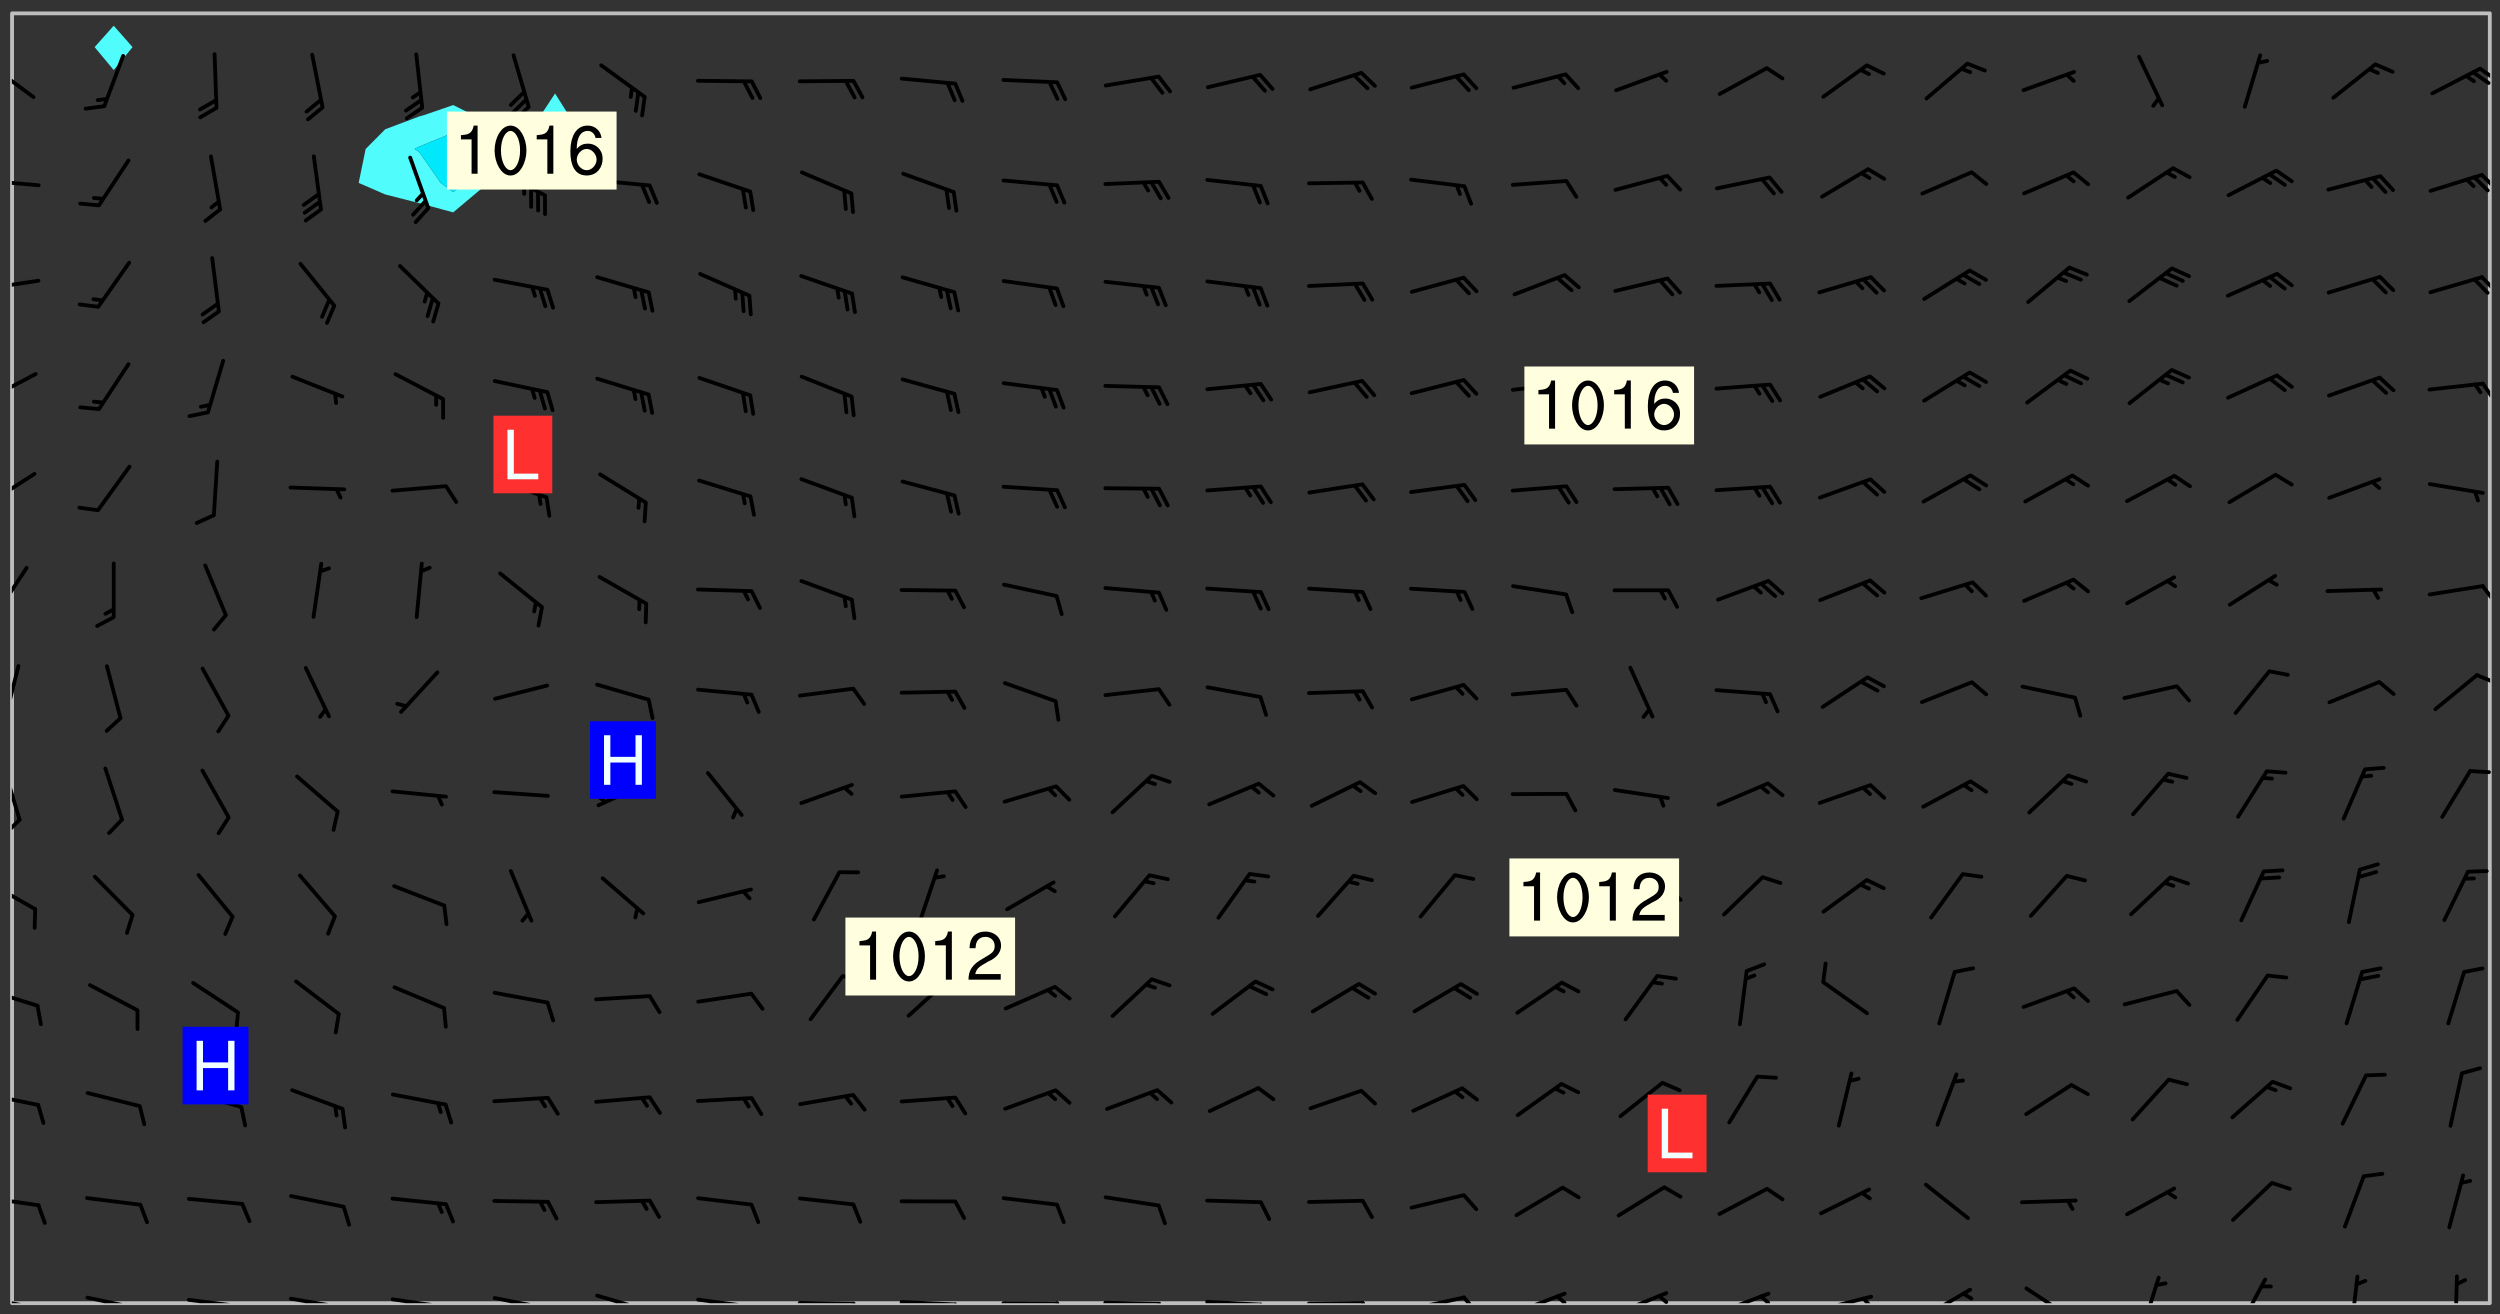 <svg xmlns="http://www.w3.org/2000/svg" role="img" xmlns:xlink="http://www.w3.org/1999/xlink" viewBox="142.45 309.95 326.84 171.84"><rect x="142.45" y="309.95" width="326.84" height="171.84" fill="#333333" stroke="none"/><defs><clipPath id="a"><path d="M144 311.672h1v168.656h-1zm0 0"/></clipPath><clipPath id="b"><path d="M144 311.672h324v168.656H144zm0 0"/></clipPath><clipPath id="c"><path d="M467 311.672h1v168.656h-1zm0 0"/></clipPath><clipPath id="d"><path d="M144 479h4v1.328h-4zm0 0"/></clipPath><clipPath id="e"><path d="M147 480h2v.328h-2zm0 0"/></clipPath><clipPath id="f"><path d="M146 480h2v.328h-2zm0 0"/></clipPath><clipPath id="g"><path d="M153 479h8v1.328h-8zm0 0"/></clipPath><clipPath id="h"><path d="M160 480h2v.328h-2zm0 0"/></clipPath><clipPath id="i"><path d="M166 479h9v1.328h-9zm0 0"/></clipPath><clipPath id="j"><path d="M173 480h3v.328h-3zm0 0"/></clipPath><clipPath id="k"><path d="M180 479h8v1.328h-8zm0 0"/></clipPath><clipPath id="l"><path d="M187 480h2v.328h-2zm0 0"/></clipPath><clipPath id="m"><path d="M193 479h8v1.328h-8zm0 0"/></clipPath><clipPath id="n"><path d="M200 480h2v.328h-2zm0 0"/></clipPath><clipPath id="o"><path d="M206 479h9v1.328h-9zm0 0"/></clipPath><clipPath id="p"><path d="M213 480h2v.328h-2zm0 0"/></clipPath><clipPath id="q"><path d="M220 479h8v1.328h-8zm0 0"/></clipPath><clipPath id="r"><path d="M233 479h8v1.328h-8zm0 0"/></clipPath><clipPath id="s"><path d="M240 480h2v.328h-2zm0 0"/></clipPath><clipPath id="t"><path d="M246 480h9v.328h-9zm0 0"/></clipPath><clipPath id="u"><path d="M253 480h3v.328h-3zm0 0"/></clipPath><clipPath id="v"><path d="M260 479h8v1.328h-8zm0 0"/></clipPath><clipPath id="w"><path d="M267 480h2v.328h-2zm0 0"/></clipPath><clipPath id="x"><path d="M273 480h8v.328h-8zm0 0"/></clipPath><clipPath id="y"><path d="M280 480h3v.328h-3zm0 0"/></clipPath><clipPath id="z"><path d="M286 480h9v.328h-9zm0 0"/></clipPath><clipPath id="A"><path d="M293 480h3v.328h-3zm0 0"/></clipPath><clipPath id="B"><path d="M300 479h8v1.328h-8zm0 0"/></clipPath><clipPath id="C"><path d="M307 480h2v.328h-2zm0 0"/></clipPath><clipPath id="D"><path d="M313 480h8v.328h-8zm0 0"/></clipPath><clipPath id="E"><path d="M320 480h3v.328h-3zm0 0"/></clipPath><clipPath id="F"><path d="M326 479h9v1.328h-9zm0 0"/></clipPath><clipPath id="G"><path d="M333 479h3v1.328h-3zm0 0"/></clipPath><clipPath id="H"><path d="M340 478h8v2.328h-8zm0 0"/></clipPath><clipPath id="I"><path d="M345 479h3v1.328h-3zm0 0"/></clipPath><clipPath id="J"><path d="M353 478h8v2.328h-8zm0 0"/></clipPath><clipPath id="K"><path d="M359 479h2v1.328h-2zm0 0"/></clipPath><clipPath id="L"><path d="M366 478h8v2.328h-8zm0 0"/></clipPath><clipPath id="M"><path d="M372 479h2v1.328h-2zm0 0"/></clipPath><clipPath id="N"><path d="M380 479h8v1.328h-8zm0 0"/></clipPath><clipPath id="O"><path d="M385 479h3v1.328h-3zm0 0"/></clipPath><clipPath id="P"><path d="M393 478h8v2.328h-8zm0 0"/></clipPath><clipPath id="Q"><path d="M407 478h7v2.328h-7zm0 0"/></clipPath><clipPath id="R"><path d="M422 476h3v4.328h-3zm0 0"/></clipPath><clipPath id="S"><path d="M435 476h4v4.328h-4zm0 0"/></clipPath><clipPath id="T"><path d="M449 476h2v4.328h-2zm0 0"/></clipPath><clipPath id="U"><path d="M463 476h1v4.328h-1zm0 0"/></clipPath><clipPath id="V"><path d="M144 466h4v2h-4zm0 0"/></clipPath><clipPath id="W"><path d="M144 452h4v3h-4zm0 0"/></clipPath><clipPath id="X"><path d="M144 439h4v3h-4zm0 0"/></clipPath><clipPath id="Y"><path d="M144 425h4v5h-4zm0 0"/></clipPath><clipPath id="Z"><path d="M144 410h2v8h-2zm0 0"/></clipPath><clipPath id="aa"><path d="M144 416h2v4h-2zm0 0"/></clipPath><clipPath id="ab"><path d="M465 410h3v2h-3zm0 0"/></clipPath><clipPath id="ac"><path d="M144 396h2v9h-2zm0 0"/></clipPath><clipPath id="ad"><path d="M466 397h2v3h-2zm0 0"/></clipPath><clipPath id="ae"><path d="M144 383h3v8h-3zm0 0"/></clipPath><clipPath id="af"><path d="M466 386h2v3h-2zm0 0"/></clipPath><clipPath id="ag"><path d="M144 371h4v5h-4zm0 0"/></clipPath><clipPath id="ah"><path d="M144 358h4v5h-4zm0 0"/></clipPath><clipPath id="ai"><path d="M466 359h2v4h-2zm0 0"/></clipPath><clipPath id="aj"><path d="M144 346h4v2h-4zm0 0"/></clipPath><clipPath id="ak"><path d="M466 345h2v4h-2zm0 0"/></clipPath><clipPath id="al"><path d="M144 333h4v2h-4zm0 0"/></clipPath><clipPath id="am"><path d="M466 332h2v3h-2zm0 0"/></clipPath><clipPath id="an"><path d="M144 318h4v5h-4zm0 0"/></clipPath><clipPath id="ao"><path d="M466 318h2v3h-2zm0 0"/></clipPath><clipPath id="ap"><path d="M465 319h3v3h-3zm0 0"/></clipPath><g id="aq" clip-path="url(#clip1)"><path fill="#fff" fill-opacity="0" fill-rule="evenodd" d="M0 0h1000v1000H0zm0 0"/><path fill="#d3d3d3" fill-opacity="0" fill-rule="evenodd" d="M162.152 355.867l-.234.293.059.234.117.172.176.234.293.348.113.059.117-.172.059-.234.176-.176.465-.176h.699l.234.293.289.816.059.176.176.23.352.234.699.699.172.176.234.348.234.41.289.582.41.465.23.234.234.176.117.23.176.293.172 1.164v.234l.059.289.059.117.117.117.348.41.117.172.176.176.176.234.117.172.172.352.059.234.234.406.234-.059-.176.176-.059.93h-.582l-.234-.113-.348.113-.117.117-.059.293-.059.176-.117.172-.465.293-.059.234-.059.113v.645l.059.172v.41l.059.059v.406l.059.406.117.176.059.059.23.641-.059.293v.699l-.059.582v.234l-.059.23-.055.352v1.922l.055.117h.426l-.367.117-.023.352.891 1.168 1.742.539 1.34.359v.539l.09.809.535.715 1.52.27.891-.086.09 1.164.535.18 1.16-.18 2.055-.984 1.16-.363 1.879-.176 1.695-.18-.18.719-1.516.086-1.25.09-.805.27-1.074.809.27.719.535.898-.18.625-.266.809.266 1.078.625.898.805.18 1.25-.18-.266.723.098.504.055.293v.172l.059.293v.406l.176.117.352.117h.406l.293-.176.113-.117.059-.117.117-.23.059-.176.352-.465.23-.176.176-.059.176.059.059.176.117.988.055.469.059.172.117.234.176.059.816.059h.289l.117.234.059.406.059.352v1.105l.117.293.117.348.289.699.176.352.582.754.352.176.172.059.469.234.641.465.348.234.293.176.293.055.23.062.816.348.293.176.113.172.352.352.117.176.523.641v.289l.059.352v.348l.059.352.059.289.117.059.172.059h.176l.582.234.176.117.176.289.176.234.113.234.293.23.117.117v.41l.059.055.289.234.234.117.059.117.117.172.059.117.23.234.059.176.234.059.117.059-.117.113-.059.117v.117l-.117.293-.117.289v.582l.176.117.117.059.059.117.117.117.113.059.176.348.059.352.059.406v.176l-.059.176-.117.699v.172l.117.176.293.293h.406l.176.117.117.172.117.293v.234h-.527l-.23-.234h-.234l-.176.059-.059.699.059.348.117.176.176.41.117.23.289.469.176.055h.523l.234.059.758.641.059.293v.234l.059.059.23.348v.352l-.117.172v.293l.293.289.293.176.172.059.293.176.293.117.582.406.289.234.293.176.219.16.016.012.23.176.641.523.176.234.117.176.176.176.113.172v.641l.117.176.469.117.582.117.234.059.23.113.293.117.113.059.586.352.289.172.176.062.176.055.176.059.699.352.289.176.234.055.289.176.234.117.641.406.293.117.172.059.234.059.41.059.23.059.234.117.059.172-.41.176.469.059.059.293.113.234.176.055.234.059.176.059.406.117.641.234.117.172.059.234v.176l-.059.117-.059.406.234.234.117.059.348.117.641.23.176.117.289.117.176.176.234.465.582 1.105.176.176.348.176.176.117.352.117 1.047.523.234.059.465.113.293.059.465.176.758.582.234.234.348.465.176.176.289.234.816.699.293.176.289.289.293.176.293.289.695.641.176.176.293.234.289.234.469.289.641.582.348.234.234.293.348.348.352.465.934.992.348.406.117.176.234.059.113.117.645.176.23.113.234.059.293.176.23.117.934.699.406.406.234.176.406.176.234.117.816.348.348.234.234.117.293.289.23.117.758.352.352.172.23.059.293.117.234.059.871.176h.816l.469.23.172.059.875.699.465.117.293.059.176.059.23.059.469.059.348.059.352.059.406.059h.293l.172.059v.23l.176.176h.293l.348.059.352.059.699.117h.641l.465-.234.293-.176.172-.117.41-.172.289-.176.934-.465.469-.293.523-.293.465-.172.465-.176 1.051-.465.289-.117.41-.117.289-.117.527-.176 1.516-.699.582-.348.289-.059.293-.059.348-.117.875-.23.352-.117h.113l.234-.059.875-.234.234-.059h.812l.352-.059.816-.117.172-.059.352-.055.293-.059.23-.059.816-.176.176-.059h.348l.234-.059.465-.117.758-.172.234-.059h.348l.41-.117.289-.059 1.285-.059h.289l.41-.059.23-.059h.176l.875-.117h.406l.41-.117h.348l.352-.113.871-.059h1.75l1.047.289.41.117.289.117.352.117.289.117 1.051.172.289.059h.293l.293.059.172.059.41.059.172.059.117.059h.117l.117.059.352.059h.113l.41.066 1.922.395 1.926.395 1.52.449 1.695.719 2.145.805 1.605-.719 1.43-.805 1.16-1.078 1.25-.449 3.035-.719 1.875-.359 2.145-1.348 2.234-1.254 2.5-1.258 1.695-.449 1.785-.18 1.16-.27.625.539 1.34-.27.715-.988.984-1.344.445-.18.805-.359 1.875-.539 1.785-.449 1.25-.27 1.16-.09 1.699-.09 1.961-.27 1.25-.09h.539l.625-.09h.891l2.145-.18 2.41-.18 2.59-.09 1.695.18 1.609.09 1.43.359 1.16.719 1.875.988 1.16 1.527.266.715.629.09.355.898.535.539.535 1.527 1.074.359h.535l-.805.535.09 1.707.715 2.695.891.805.895.988.715 1.258 1.785.539 1.52-.18.355 1.344 1.609-.805.98-.539.27.27.316-.215.219-.145.801.449.449-.359h.355l.535-.27.539-.719.535-.27.625-.988 1.16.449.84.371 1.395.617 1.695-.18h1.605l1.785.09.18-1.707.535-1.344.805.27.492.848.402.406-.09.539v.359l.715.449.711-.27h1.43l.359.988.445 1.258.715 1.344 1.25.629 1.695.629.715-.18.18-.539.98-.09.449.359.086 1.258-.266.629-.535.18v.539l.715.984.266.539.984.988.801 1.078-.266.359-.09.898-.625 2.332-.355 2.066-.09 1.793-.18.719-.09.539v1.438l-.98 1.883-.359 1.707-.535.898-.805 1.168-.266.539 2.055 1.254.086.359-.355.539-.09-.18v.809l.09 1.438-.445.715-1.074.094-.266.715.535.898.805.719 1.16.809 1.34.27.445.359-.355.449-1.789-.09-1.25-.449-.715-.719-.625-.09-.176 3.59-.188 1.309h89.359V311.703h-55.27v49.082l.762.125 3.289.543 2.023 2.836v2.754l2.352.332 2.348.332h4.051l-1.379 4.16-2.023.707-2.023.703-.543.344-2.594 1.617-.188.117-2.023-2.078-.73-2.742-2.672-2.078-1.375-3.5-.066-.082-1.957-2.672 2.75-1.418v-49.082H294.422v91.414l.117.031.133.012.074.074.105.047.09.059.086.059.09.059.297.297.059.09.031.117.027.117.016.137-.031.117-.059.09-.059.086-.043.105-.047.102-.027.121v.145l.176.27.148.148.074.086.074.074.043.105.062.09.059.086.043.105.059.09.047.102.043.105.059.086.117.18.074.074.062.086.059.09.043.105.059.09.059.086.062.09.059.09.043.102.117.18.074.074.059.086.074.074.09.059.105.047h.148l.133-.016.133.016.102-.047.074-.074.047-.102-.016-.133v-.148l-.047-.105-.027-.117-.047-.102-.027-.121-.043-.102-.062-.09-.043-.102-.043-.105-.031-.117-.016-.133-.012-.137.086-.059.059-.086.121-.031.043.105.016.133v.117l.059.102.059.09.09.059.148.148.059.09.043.105-.012.102.086.059.105.047.086.059.09.059.074.074-.117.027-.105.047-.086.059-.074.074-.059.09-.062.086-.027.121-.047.102-.043.105-.031.117-.012.133-.016.133v.148l.027.117.047.105.043.102.059.09.074.074.09.059.074.074.09.059.059.09.043.105.047.102.117.031.133.016h.148l.117-.031.105.043.043.105.047.102.027.121L299.5 410l.027.117.031.121.027.117.105.043.102.047.133-.016.148.148.062.086.074.074.07.074.09.062.105.043.102.043.117.031.137.016.117-.031.074-.074.027-.117-.012-.133-.031-.121-.027-.117.043-.105h.117l.09.062.117.027h.148l.133.016h.148l.133.016.133-.016h.148l.133-.016.133-.012.137.012.117-.027.133-.016.191-.059-.059.176-.016.133-.027.121-.016.133-.059.086-.133.016-.105.047-.105.043-.117.031-.117.027-.266.031h-.148l-.133.016-.074.074.059.086.148.148.117.18.074.07.09.062.09.059.086.059.09.059.102.043.105.062.105.043.086.059.105.047.102.043.18.117.059.09-.043.102-.047.105.016.133.223.223.059.09.043.102.031.121.043.102.016.133.031.117.012.137.031.117.148.148.102.043.105.043.117.031.133.016.137.016h.117l.117-.031.09-.059.043-.105.047-.102.043-.105.031-.117.012-.133v-.148l-.012-.133-.016-.133-.031-.117-.043-.105-.047-.105-.043-.102-.043-.105-.016-.133.016-.133.027-.117.031-.117.027-.121.047-.102.09-.059.086-.062.074-.074.09-.059.223-.223.059-.086.074-.074.117-.18.059-.086v-.148l-.074-.074-.102-.047-.105-.043-.102-.043-.059-.09-.047-.105-.027-.117.09-.059.117-.031.102-.043.18-.117.148-.148.012-.133-.012-.105-.09-.059-.133.016h-.148l-.133.016-.133-.016-.121-.031-.086-.059-.074-.074-.059-.09-.062-.086-.117-.18-.059-.086.031-.121.086-.059.121-.031.059-.086v-.121l-.031-.117-.059-.09-.059-.086-.047-.105-.027-.117-.016-.133.059-.09.074-.074.09-.059.117-.18.074-.074.059-.086.148-.148.121-.031.133-.016.133.016.074.074.043.105.016.133-.031.117-.117.031-.133.012-.148.148-.043.105-.047.102-.027.121-.031.117v.148l.031.117.043.105.059.09.074.07.074.074.117.031.121.027.117-.027.133-.016h.117l.09.059.074.074.047.105.059.086.102.047.133.016.105.043.086.059-.012.105-.074.074-.18.117-.059.09-.09.059-.07.074-.074.074-.062.09-.027.117-.016.133.016.133-.016.133v.148l.016.133.027.117.031.121.074.074.09.059.086.059.09.059.117.031v.086l-.102.047-.09.059-.266.031-.117.027h-.148l-.105.043-.102.047-.059.09-.062.234-.012.133-.031.121-.016.133v.293l-.012.133.012.137.016.133.133.016.133.012.121.031.086.059.074.074.047.105.043.102.016.133v.445l-.016.133v.445l.031.266.027.117.016.133.031.117.086.211.031.266v.148l-.031.117-.027.117-.031.121-.027.117-.031.117-.031.121-.012.133-.016.133.09.059.117-.031.102.016.047.105-.031.266v.441l-.043.105-.047.105-.043.102-.043.105-.059.086-.031.121-.043.117-.031.117-.016.133.016.133.059.09.105.047.086.059.059.086-.012.137-.031.117-.043.102v.445l-.016.133v.148l-.031.117-.043.105-.027.117-.047.105-.043.102-.031.121-.027.117-.031.133-.031.117-.027.117-.043.105-.031.117-.031.121-.012.133-.016.133v.297l.027.117v.148l.047.398.027.117.059.09.121.031h.148l.133-.016.059.09v.117l-.059.09-.09.059-.102.043-.105.047-.09.059-.086.059-.137.016-.117-.031-.133-.016-.102.047-.062.086-.012.137-.016.133-.031.117-.027.117-.016.133-.031.121v.297l.016.133.031.117v.148l.012.133v.148l-.027.117-.047.102-.027.121-.031.117-.059.09-.074.074-.102.043-.105.047-.117.027-.121.031-.102-.047.059-.086.105-.047.027-.117.031-.117.027-.121.031-.117v-.148l.016-.133-.031-.117-.043-.105-.105.016-.074.074-.102.043-.09.062-.074.074-.043.102-.016.133-.031.117L304.25 426l-.031.117-.027.117-.031.121-.027.117-.031.117-.043.105-.09.059h-.09l-.117-.031-.031-.086.016-.137-.031-.117v-.148l-.012-.133v-.148l-.062-.234-.027-.121-.043-.102-.047-.105-.059-.086-.059-.09-.043-.105-.062-.086-.148-.148-.07-.074-.105-.047-.105-.043-.102-.043-.297-.297-.09-.074-.086-.059-.105-.043-.09-.062-.086-.059-.105-.043-.09-.059-.086-.062-.074-.07-.105-.047-.086-.059-.105-.043-.09-.062-.102-.043-.105-.043-.086-.059-.105-.047-.105-.043-.102-.047-.09-.059-.102-.043-.105-.043-.09-.062-.117-.027-.133-.016-.133.016H299.75l-.133.016-.117-.031-.09-.059-.074-.074-.09-.059-.102-.047h-.148l-.121-.027-.102-.043-.074-.074-.117-.18-.09-.059-.102-.043-.09-.062-.105-.043-.09-.059-.086-.059-.105-.047-.059-.086-.059-.09-.043-.105-.047-.102-.074-.074-.086-.059-.074-.074-.09-.059-.223-.223-.043-.105-.031-.266.105-.043h.145l.105.043.074.074.09.059.086.059.105.047.09.059.148.148.07.074.148.148.062.086.074.074.086.059.074.074.09.062.09.059.086.059.27.176.102.047.105.043.102.043.047-.074.059-.086.074-.074.07-.074.105.043.074.074.059.09.043.102.047.105.043.105.121.027.117-.027.074-.09.043-.105.059-.09.074-.074.105-.043.117-.027.133.012.09.059.148.148.059.09.043.105.047.102.043.105.043.102.105.047.105.043.133.016.086-.059.059-.09.074-.074.105-.043.117.027.105.047.102.043.105.043.102.047.18.117v.117l-.016.133.016.133.016.137.059.086.102.047.121.027.117.031h.148l.117-.031.059-.09.18-.117.059-.09.074-.074.059-.086.117-.18.18-.117.117.031.09.059.043.074-.016.133v.117l.09.059h.148l.133-.016.133-.012.266-.031.105-.043.117-.031.121-.027.074-.074.07-.074.062-.09-.016-.105-.047-.102-.102-.043-.105-.016-.117.027-.266.031h-.148l-.074-.074-.09-.059-.117-.031-.117-.027-.133-.016h-.148l-.133.016h-.297l-.105-.047-.148-.148-.043-.102-.059-.09.223-.223.086-.059.105-.043.117-.031.133-.016.133.016.137.016.102.043.133-.012.09-.062.102-.043.062-.09-.047-.102-.09-.059-.117-.031-.102-.043-.059-.09-.062-.09v-.117l.016-.133.105-.047.074-.07v-.121l-.09-.059-.031-.117.09-.059.074-.074.043-.105.059-.09.047-.102.016-.133v-.148l-.047-.105-.043-.102-.09-.059-.133-.016-.102-.043-.137-.016-.117-.031h-.445l-.133-.016-.133-.012-.133-.016-.117-.031h-.148l-.133-.016-.133-.012-.266-.031-.121-.043-.086-.059-.074-.074v-.148l.012-.133.105-.047.102-.043.133-.016h.152l.133-.016h.293l.121.031.102.043.09.059.234.062.121-.047.09-.059.102-.043.133-.016.105.043.102.047.133.012.121-.027h.145l.121-.031.117-.027.105-.047.074-.074.086-.059.148-.148.059-.086.047-.105.027-.117.016-.105-.102-.043-.09-.059-.117-.031-.105-.043-.09-.062-.074-.086-.074-.074-.102-.043-.105-.047-.102-.043-.059-.09-.047-.102-.086-.211-.062-.086-.059-.09-.074-.074-.086-.059h-.27l-.117.031-.09.059-.102.043-.133.016-.105-.016-.027-.117-.062-.09-.117-.031-.102-.043-.148-.148-.031-.117-.016-.105.074-.074.18-.117.117-.027.117-.031.137.016.102.043.105.043.102.047.105.043.117.031.133.016.117.027.133.016.105-.016.09-.059-.074-.074-.105-.043-.074-.074-.074-.09-.148-.148-.086-.059-.09-.059-.074-.074-.09-.059-.102-.047-.121-.027-.102-.047-.105-.043-.117-.031-.102-.043-.121-.031h-.148l-.117.031-.105.043-.086.062-.18.117-.086.059-.09.059-.105.047-.086.059-.105.043-.102.043-.105.047-.074.074-.059.09-.059.086-.047.105-.059.086-.074.074-.133-.012-.117-.031h-.117l-.074.074-.09.059-.074.074-.09.059-.086.059-.105.047-.102.043-.137.016-.102-.043-.148-.148-.105-.047h-.086l-.105.047-.102.043-.121.031-.117-.031-.074-.074v-.117l.031-.121.074-.07.059-.09.074-.074.117-.031.105-.043h.293l.133-.016.137-.016.102-.043.09-.059.102-.047.09-.059.133-.012.09.059.133.012.09-.059.086-.059.105-.043.09-.059.086-.062.09-.059.148-.148.059-.086.059-.09.105-.043.133-.016.117.027.121.031.059-.059.059-.09.031-.266.027-.117.105.012.133.016.102-.043.09-.059.059-.09.074-.074.059-.09.047-.102.012-.133-.012-.133-.047-.105-.148-.148-.059-.09-.059-.086-.043-.105v-.445l.016-.133v-.148l.012-.133-.059-.059-.09.059-.102-.043-.18-.117-.086-.059-.062-.09-.059-.09-.074-.074-.086-.059-.121.031-.102.012-.105.047-.086.059-.105.043-.148.148-.09.059-.086.059-.09.062-.105.043-.133.016v-.121l.105-.043.117-.031.074-.07.043-.105v-.148l-.027-.117-.148-.148-.133-.016h-.148l-.117.031-.105.043-.102.043-.09.062-.117.027-.074-.074.012-.133-.043-.102-.043-.105-.09-.059-.117.027-.121.031-.117.031-.102.043-.121.031-.102.043-.105.043-.09.059-.102.016v-.117l.016-.133-.059-.09-.074.043-.148.148-.059.09-.074.074-.047.105-.043.102-.074.074-.059.09-.074.074-.059.086-.074.074-.09.062-.074.07-.074.074-.102.016-.133.016-.105-.043v-.121l.148-.148.043-.102.059-.09.047-.102.043-.105.059-.09.031-.117.043-.102.031-.121.027-.117.047-.105.043-.102.043-.105.074-.07.09-.062.09-.059.102-.043h.297l.266-.031.105-.043-.074-.074-.117-.031-.105-.043-.09-.059-.102-.047-.09-.059-.102-.043-.105-.043-.09-.062-.086-.059-.105-.043-.102-.043-.121-.031-.117-.031-.102-.043L297.5 410.25l-.102-.043-.09-.059-.043-.105-.016-.133.102-.043.133-.016.137.016.133-.016.102-.043.059-.09.016-.105-.09-.059-.074-.074-.102-.043-.09-.059-.148-.148-.043-.105-.016-.133v-.293l-.059-.09-.09-.059-.074-.074-.043-.105-.031-.117-.059-.09-.074-.074-.117-.027-.074-.074-.09-.059-.09-.062-.086-.059-.074-.074-.059-.086-.047-.105-.086-.059-.148-.148-.195-.059-.133.016-.102.043-.074.074-.047.102-.043.105-.059.09-.059.086-.297.297-.09.059h-.086l-.062-.086-.043-.105.031-.117.059-.09.027-.117-.012-.133-.09-.062-.105.047-.117.027-.117.031-.27.176-.102.047-.117.027-.105.047-.09.059-.102.043-.059-.086-.047-.105.016-.133.047-.105.07-.074.074-.07.059-.09v-.148l-.043-.105h-.238l-.102.047-.031.117-.027.117-.031.121-.074.043-.133.016-.074-.047-.043-.102-.043-.105-.047-.102-.043-.105-.121.031-.102.043-.133.016-.117.031-.105.043-.09.059-.102.047-.121.027-.133.016-.102-.043-.059-.09-.047-.105-.043-.102-.043-.105v-.117l.059-.09.086-.059.18-.117.102-.047.105-.043.105-.059.102-.043.09-.062.102-.043.105-.059.102-.047.09-.059.105-.043.102-.043.09-.062.102-.043.137-.016.117.031.102.043.121.031.102.043.105.047.102.043.105.043.102.047.105.043.102.043.105.047.086.059.105.043.117.031.105.043.102.047.09.059.105.043.102.043.105.047.117.027.102.047.121.027h.148l.086-.059.016-.102.059-.09-.027-.117-.074-.074-.117-.18-.074-.074-.09-.074-.18-.117-.086-.059-.105-.043-.102-.047-.27-.176-.059-.09-.074-.074-.059-.09-.043-.102-.031-.117-.016-.137v-.562l-.012-.133-.016-.133-.031-.117-.016-.133-.012-.133-.031-.121-.223-.223-.059-.086-.016-.105.031-.117.133-.016v-91.414H172.992v1.453l-.059.234-.352 1.051-.172.523-.117.348-.176.41-.117.172-.234.293-.23.059h-.352l-.117.059-.23.406v.293l.117.176.23.23.117.234.641.758.293.465.176.234.23.352.234.348.641.816.176.465.172.41.117.695.176.469.117 1.398.059.465v.875l.117 1.047v4.781l-.059.465-.352 1.281-.176.523-.113.41-.352.93L172.934 336l-.234.582-.117.176-.172.348-.176.406-.352.816-.059.293-.113.293-.117.289-.059.176-.117.875-.059.406-.059.117-.059.176-.059.172-.23.527-.117.172v.234l-.117.234-.059.172-.176.586v.289l-.059.176v.293l-.059.113-.059.527v.172l-.055.234v2.621l-.176.816-.117.176-.176.234-.117.172-.113.234-.586.934-.23.289-.293.465-.176.234-.289.352-.352.699-.113.23-.176.41-.176.23-.406.527-.816.699-.293.172-.289.234-.176.117-.176.176-.523.406-.527.176-.172.176-.234.055-.641.176h-.758m12.211 31.023l-1.074.449.359.895 1.25-.715.445-.539-.98-.09"/><path fill="#d3d3d3" fill-opacity="0" fill-rule="evenodd" d="M201.508 416.598h-.895l.449.629.98.359.805-.09.445-.988-.176.09-.715-.355-.895.355m154.621 59.07l-.059-.523v-.293l.113-.293.059-.23.469-.469h.113l.117-.113.117-.059h.176l.234-.059h.348l.234.059.117.059.23.172.059.176.117.582v.293l-.117.176-.172.289-.176.176-.527.523-.23.234-.117.059h-.176l-.117-.059-.406-.293-.176-.117-.117-.059-.059-.113-.055-.117m6.641-10.957l-.059-.172v-1.109l.059-.172.176-.059.172-.059h.176l.234-.059.117.059.059.699-.059.172-.117.176-.117.059-.234.523-.113.059h-.234l-.059-.117m9.613-14.391l-.117-.176v-.699l.293-.875.117-.172.176-.352.113-.23.117-.293.352-.758.117-.23.172-.234h.176l.117-.059h.641l.117.059.234.234.172.113.352.293.117.117.113.176v.113l.117.059.117.117v.699l-.059.176v.23l-.059.176-.348 1.051-.117.23-.117.234-.117.059-.23.234-.641.289h-.875l-.41-.117-.641-.465"/><path fill="none" stroke="#bebebe" stroke-linecap="round" stroke-linejoin="round" stroke-miterlimit="10" stroke-width=".5" d="M467.957 311.695H144.027v168.625h323.93v-168.625"/><g clip-path="url(#a)"><path fill="#fff" fill-opacity="0" fill-rule="evenodd" d="M144 475.891v4.438h.004H144V311.672h.004H144v164.219"/></g><g clip-path="url(#b)"><path fill="#fff" fill-opacity="0" fill-rule="evenodd" d="M144.004 480.328V311.672h13.312v1.641l-2.496 2.797 2.496 3 2.465-3-2.465-2.797v-1.641h44.383v12.016l-3.777 1.297-.66.191-4.441 1.668-2.566 2.582-.914 4.438 3.48 1.512 4.441 1.133 4.438 1.211 4.438-3.73.035-.125.844-4.438-.879-1.266-1.832-3.176-2.605-1.297v-12.016h13.316v10.496l-1.848 2.816 1.848 2.227 1.773-2.227-1.773-2.816v-10.496H467.996v168.656H144.004"/></g><path fill="#50fcfc" fill-rule="evenodd" d="M157.316 319.109l-2.496-3 2.496-2.797 2.465 2.797-2.465 3m35.504 16.266l-3.48-1.512.914-4.438 2.566-2.582 4.441-1.668.66-.191 3.777-1.297v3.605l-4.438 1.816-.613.316.613.41 2.797 4.027 1.641 1.215 1.402-1.215.465-4.438-1.867-2.133v-3.605l2.605 1.297 1.832 3.176.879 1.266-.844 4.438-.035.125-4.438 3.73-4.438-1.211-4.441-1.133"/><path fill="#00e8fc" fill-rule="evenodd" d="M197.262 329.836l-.613-.41.613-.316 4.438-1.816 1.867 2.133-.465 4.438-1.402 1.215-1.641-1.215-2.797-4.027"/><path fill="#50fcfc" fill-rule="evenodd" d="M215.016 327.211l-1.848-2.227 1.848-2.816 1.773 2.816-1.773 2.227"/><g clip-path="url(#c)"><path fill="#fff" fill-opacity="0" fill-rule="evenodd" d="M467.996 480.328H468V311.672h-.004H468v168.656h-.004"/></g><g clip-path="url(#d)"><path fill="none" stroke="#000" stroke-linecap="round" stroke-linejoin="round" stroke-miterlimit="10" stroke-width=".5" d="M147.441 481.039l-6.883-1.422"/></g><g clip-path="url(#e)"><path fill="none" stroke="#000" stroke-linecap="round" stroke-linejoin="round" stroke-miterlimit="10" stroke-width=".5" d="M147.441 481.039l.688 2.355"/></g><g clip-path="url(#f)"><path fill="none" stroke="#000" stroke-linecap="round" stroke-linejoin="round" stroke-miterlimit="10" stroke-width=".5" d="M146.441 480.832l.344 1.18"/></g><g clip-path="url(#g)"><path fill="none" stroke="#000" stroke-linecap="round" stroke-linejoin="round" stroke-miterlimit="10" stroke-width=".5" d="M160.75 481.062l-6.871-1.465"/></g><g clip-path="url(#h)"><path fill="none" stroke="#000" stroke-linecap="round" stroke-linejoin="round" stroke-miterlimit="10" stroke-width=".5" d="M160.75 481.062l.676 2.359"/></g><g clip-path="url(#i)"><path fill="none" stroke="#000" stroke-linecap="round" stroke-linejoin="round" stroke-miterlimit="10" stroke-width=".5" d="M174.117 480.773l-6.973-.887"/></g><g clip-path="url(#j)"><path fill="none" stroke="#000" stroke-linecap="round" stroke-linejoin="round" stroke-miterlimit="10" stroke-width=".5" d="M174.117 480.773l.867 2.293"/></g><g clip-path="url(#k)"><path fill="none" stroke="#000" stroke-linecap="round" stroke-linejoin="round" stroke-miterlimit="10" stroke-width=".5" d="M187.41 480.922l-6.93-1.184"/></g><g clip-path="url(#l)"><path fill="none" stroke="#000" stroke-linecap="round" stroke-linejoin="round" stroke-miterlimit="10" stroke-width=".5" d="M187.41 480.922l.77 2.328"/></g><g clip-path="url(#m)"><path fill="none" stroke="#000" stroke-linecap="round" stroke-linejoin="round" stroke-miterlimit="10" stroke-width=".5" d="M200.738 480.836l-6.953-1.016"/></g><g clip-path="url(#n)"><path fill="none" stroke="#000" stroke-linecap="round" stroke-linejoin="round" stroke-miterlimit="10" stroke-width=".5" d="M200.738 480.836l.824 2.309"/></g><g clip-path="url(#o)"><path fill="none" stroke="#000" stroke-linecap="round" stroke-linejoin="round" stroke-miterlimit="10" stroke-width=".5" d="M214.023 481.008l-6.895-1.355"/></g><g clip-path="url(#p)"><path fill="none" stroke="#000" stroke-linecap="round" stroke-linejoin="round" stroke-miterlimit="10" stroke-width=".5" d="M214.023 481.008l.711 2.348"/></g><g clip-path="url(#q)"><path fill="none" stroke="#000" stroke-linecap="round" stroke-linejoin="round" stroke-miterlimit="10" stroke-width=".5" d="M227.258 481.328l-6.734-1.996"/></g><g clip-path="url(#r)"><path fill="none" stroke="#000" stroke-linecap="round" stroke-linejoin="round" stroke-miterlimit="10" stroke-width=".5" d="M240.688 480.793l-6.965-.93"/></g><g clip-path="url(#s)"><path fill="none" stroke="#000" stroke-linecap="round" stroke-linejoin="round" stroke-miterlimit="10" stroke-width=".5" d="M240.688 480.793l.855 2.301"/></g><g clip-path="url(#t)"><path fill="none" stroke="#000" stroke-linecap="round" stroke-linejoin="round" stroke-miterlimit="10" stroke-width=".5" d="M254.035 480.375l-7.027-.09"/></g><g clip-path="url(#u)"><path fill="none" stroke="#000" stroke-linecap="round" stroke-linejoin="round" stroke-miterlimit="10" stroke-width=".5" d="M254.035 480.375l1.121 2.18"/></g><g clip-path="url(#v)"><path fill="none" stroke="#000" stroke-linecap="round" stroke-linejoin="round" stroke-miterlimit="10" stroke-width=".5" d="M267.344 480.488l-7.02-.32"/></g><g clip-path="url(#w)"><path fill="none" stroke="#000" stroke-linecap="round" stroke-linejoin="round" stroke-miterlimit="10" stroke-width=".5" d="M267.344 480.488l1.055 2.219"/></g><g clip-path="url(#x)"><path fill="none" stroke="#000" stroke-linecap="round" stroke-linejoin="round" stroke-miterlimit="10" stroke-width=".5" d="M280.664 480.34l-7.027-.023"/></g><g clip-path="url(#y)"><path fill="none" stroke="#000" stroke-linecap="round" stroke-linejoin="round" stroke-miterlimit="10" stroke-width=".5" d="M280.664 480.34l1.145 2.172"/></g><g clip-path="url(#z)"><path fill="none" stroke="#000" stroke-linecap="round" stroke-linejoin="round" stroke-miterlimit="10" stroke-width=".5" d="M293.98 480.395l-7.027-.129"/></g><g clip-path="url(#A)"><path fill="none" stroke="#000" stroke-linecap="round" stroke-linejoin="round" stroke-miterlimit="10" stroke-width=".5" d="M293.98 480.395l1.109 2.188"/></g><g clip-path="url(#B)"><path fill="none" stroke="#000" stroke-linecap="round" stroke-linejoin="round" stroke-miterlimit="10" stroke-width=".5" d="M307.289 480.512l-7.016-.367"/></g><g clip-path="url(#C)"><path fill="none" stroke="#000" stroke-linecap="round" stroke-linejoin="round" stroke-miterlimit="10" stroke-width=".5" d="M307.289 480.512l1.039 2.227"/></g><g clip-path="url(#D)"><path fill="none" stroke="#000" stroke-linecap="round" stroke-linejoin="round" stroke-miterlimit="10" stroke-width=".5" d="M320.609 480.297l-7.027.066"/></g><g clip-path="url(#E)"><path fill="none" stroke="#000" stroke-linecap="round" stroke-linejoin="round" stroke-miterlimit="10" stroke-width=".5" d="M320.609 480.297l1.172 2.152"/></g><g clip-path="url(#F)"><path fill="none" stroke="#000" stroke-linecap="round" stroke-linejoin="round" stroke-miterlimit="10" stroke-width=".5" d="M333.844 479.578l-6.867 1.5"/></g><g clip-path="url(#G)"><path fill="none" stroke="#000" stroke-linecap="round" stroke-linejoin="round" stroke-miterlimit="10" stroke-width=".5" d="M333.844 479.578l1.586 1.871"/></g><g clip-path="url(#H)"><path fill="none" stroke="#000" stroke-linecap="round" stroke-linejoin="round" stroke-miterlimit="10" stroke-width=".5" d="M347.008 479.078l-6.566 2.504"/></g><g clip-path="url(#I)"><path fill="none" stroke="#000" stroke-linecap="round" stroke-linejoin="round" stroke-miterlimit="10" stroke-width=".5" d="M346.055 479.441l.922.805"/></g><g clip-path="url(#J)"><path fill="none" stroke="#000" stroke-linecap="round" stroke-linejoin="round" stroke-miterlimit="10" stroke-width=".5" d="M360.293 479.004l-6.504 2.652"/></g><g clip-path="url(#K)"><path fill="none" stroke="#000" stroke-linecap="round" stroke-linejoin="round" stroke-miterlimit="10" stroke-width=".5" d="M359.348 479.387l.941.785"/></g><g clip-path="url(#L)"><path fill="none" stroke="#000" stroke-linecap="round" stroke-linejoin="round" stroke-miterlimit="10" stroke-width=".5" d="M373.641 479.086l-6.57 2.488"/></g><g clip-path="url(#M)"><path fill="none" stroke="#000" stroke-linecap="round" stroke-linejoin="round" stroke-miterlimit="10" stroke-width=".5" d="M372.688 479.445l.922.809"/></g><g clip-path="url(#N)"><path fill="none" stroke="#000" stroke-linecap="round" stroke-linejoin="round" stroke-miterlimit="10" stroke-width=".5" d="M387.078 479.473l-6.812 1.715"/></g><g clip-path="url(#O)"><path fill="none" stroke="#000" stroke-linecap="round" stroke-linejoin="round" stroke-miterlimit="10" stroke-width=".5" d="M386.086 479.723l.824.91"/></g><g clip-path="url(#P)"><path fill="none" stroke="#000" stroke-linecap="round" stroke-linejoin="round" stroke-miterlimit="10" stroke-width=".5" d="M400.02 478.559l-6.066 3.543"/></g><path fill="none" stroke="#000" stroke-linecap="round" stroke-linejoin="round" stroke-miterlimit="10" stroke-width=".5" d="M399.137 479.074l1.043.645"/><g clip-path="url(#Q)"><path fill="none" stroke="#000" stroke-linecap="round" stroke-linejoin="round" stroke-miterlimit="10" stroke-width=".5" d="M413.234 482.266l-5.863-3.875"/></g><g clip-path="url(#R)"><path fill="none" stroke="#000" stroke-linecap="round" stroke-linejoin="round" stroke-miterlimit="10" stroke-width=".5" d="M424.672 476.977l-2.109 6.703"/></g><path fill="none" stroke="#000" stroke-linecap="round" stroke-linejoin="round" stroke-miterlimit="10" stroke-width=".5" d="M424.363 477.953l1.207-.223"/><g clip-path="url(#S)"><path fill="none" stroke="#000" stroke-linecap="round" stroke-linejoin="round" stroke-miterlimit="10" stroke-width=".5" d="M438.59 477.23l-3.32 6.195"/></g><path fill="none" stroke="#000" stroke-linecap="round" stroke-linejoin="round" stroke-miterlimit="10" stroke-width=".5" d="M438.109 478.133l1.227.004"/><g clip-path="url(#T)"><path fill="none" stroke="#000" stroke-linecap="round" stroke-linejoin="round" stroke-miterlimit="10" stroke-width=".5" d="M450.656 476.84l-.82 6.98"/></g><path fill="none" stroke="#000" stroke-linecap="round" stroke-linejoin="round" stroke-miterlimit="10" stroke-width=".5" d="M450.535 477.855l1.145-.445"/><g clip-path="url(#U)"><path fill="none" stroke="#000" stroke-linecap="round" stroke-linejoin="round" stroke-miterlimit="10" stroke-width=".5" d="M463.664 476.816l-.203 7.023"/></g><path fill="none" stroke="#000" stroke-linecap="round" stroke-linejoin="round" stroke-miterlimit="10" stroke-width=".5" d="M463.633 477.84l1.102-.547"/><g clip-path="url(#V)"><path fill="none" stroke="#000" stroke-linecap="round" stroke-linejoin="round" stroke-miterlimit="10" stroke-width=".5" d="M147.477 467.52l-6.953-1.012"/></g><path fill="none" stroke="#000" stroke-linecap="round" stroke-linejoin="round" stroke-miterlimit="10" stroke-width=".5" d="M147.477 467.52l.828 2.309m12.496-2.379l-6.973-.871m6.973.871l.875 2.293m12.453-2.398l-6.996-.66m6.996.66l.945 2.262m12.316-1.895L180.5 466.316m6.891 1.395l.699 2.352m12.664-2.688l-6.988-.723m6.988.723l.922 2.273m-1.938-2.379l.461 1.137m13.891-1.336l-7.027-.113m7.027.113l1.117 2.184m-2.141-2.199l.559 1.09m13.777-1.234l-7.023.207m7.023-.207l1.215 2.133m-2.238-2.102l.609 1.062m13.707-.57l-6.977-.84m6.977.84l.883 2.285m12.434-2.316l-6.984-.777m6.984.777l.906 2.281m12.43-2.66l-7.027-.02m7.027.02l1.148 2.172m12.141-1.758l-6.973-.848m6.973.848l.883 2.289m12.418-2.176l-6.945-1.074m6.945 1.074l.809 2.316m12.547-2.746l-7.023-.215m7.023.215l1.086 2.199m12.23-2.387l-7.027.16m7.027-.16l1.199 2.141m12.02-2.879l-6.832 1.637m6.832-1.637l1.625 1.836m11.289-2.816l-6.035 3.598m6.035-3.598l2.102 1.27m11.188-1.316l-5.98 3.691m5.98-3.691l2.117 1.238m11.312-1.035l-6.211 3.285m6.211-3.285l2.031 1.375m11.328-1.293l-6.297 3.121m5.379-2.668l.996.715m12.84 2.578l-5.504-4.371m19.578 2.074l-7.023.223m6.004-.191l.609 1.066m13.297-2.672l-6.168 3.371m5.273-2.879l1.023.672m12.652-1.898l-5.098 4.84m5.098-4.84l2.324.777m9.676-1.648l-2.469 6.582m2.469-6.582l2.434-.316m10.555.211l-1.812 6.793m1.547-5.805l1.195-.277"/><g clip-path="url(#W)"><path fill="none" stroke="#000" stroke-linecap="round" stroke-linejoin="round" stroke-miterlimit="10" stroke-width=".5" d="M147.441 454.41l-6.883-1.426"/></g><path fill="none" stroke="#000" stroke-linecap="round" stroke-linejoin="round" stroke-miterlimit="10" stroke-width=".5" d="M147.441 454.41l.688 2.355m12.594-2.211l-6.816-1.711m6.816 1.711l.59 2.383m12.691-2.254l-6.746-1.973m6.746 1.973l.496 2.402m12.738-2.164l-6.586-2.445m6.586 2.445l.328 2.43m-1.285-2.785l.164 1.215m14.266-1.426l-6.902-1.316m6.902 1.316l.727 2.348m-1.73-2.539l.363 1.172m14.012-1.863l-7.012.453m7.012-.453l1.289 2.086m-2.309-2.023l.645 1.047m13.684-1.184l-7 .602m7-.602l1.332 2.059m-2.352-1.973l.668 1.031m13.676-1.012l-7.016.391m7.016-.391l1.27 2.102m-2.293-2.043l.637 1.047m13.652-1.516l-6.922 1.211m6.922-1.211l1.508 1.934m-2.516-1.758l.754.969m13.613-.797l-7.008.516m7.008-.516l1.309 2.074m-2.328-2l.652 1.039m13.477-2.066l-6.598 2.418m6.598-2.418l1.828 1.637m-2.789-1.285l.914.82m13.355-1.191l-6.582 2.457m6.582-2.457l1.836 1.629m-2.793-1.27l.918.812m13.238-1.445l-6.352 3.008m6.352-3.008l1.969 1.465m11.492-1.109l-6.645 2.293m6.645-2.293l1.797 1.672m11.387-1.996l-6.379 2.945m6.379-2.945l1.953 1.48m-2.883-1.055l.977.742m12.938-1.734l-5.719 4.078m5.719-4.078l2.195 1.094m-3.027-.504l1.098.551m12.941-1.289l-5.504 4.371m5.504-4.371l2.25.98m10.148-1.789l-3.668 5.992m3.668-5.992l2.449.148m9.855-.57l-1.648 6.832m1.406-5.836l1.191-.305m12.781-.562l-2.48 6.574m2.117-5.617l1.219-.156m14.172.582l-5.902 3.812m5.902-3.812l2.141 1.195m10.582-1.895l-4.719 5.207m4.719-5.207l2.379.602m11.211-.32l-5.27 4.648m5.27-4.648l2.297.859m-3.062-.184l1.148.43m11.832-1.941l-3.07 6.32m3.07-6.32l2.453-.09m10.078-.184l-1.5 6.867m1.5-6.867l2.363-.664"/><g clip-path="url(#X)"><path fill="none" stroke="#000" stroke-linecap="round" stroke-linejoin="round" stroke-miterlimit="10" stroke-width=".5" d="M147.352 441.438l-6.703-2.109"/></g><path fill="none" stroke="#000" stroke-linecap="round" stroke-linejoin="round" stroke-miterlimit="10" stroke-width=".5" d="M147.352 441.438l.445 2.414m12.625-1.824l-6.211-3.289m6.211 3.289l.004 2.453m13.141-2.168l-5.871-3.859m5.871 3.859l-.23 2.445m13.402-2.246l-5.586-4.258m5.586 4.258l-.395 2.422m14.16-3.195l-6.484-2.711m6.484 2.711l.227 2.441m13.301-3.16l-6.91-1.273m6.91 1.273l.738 2.34m12.629-3.184l-7.016.418m7.016-.418l1.277 2.094m12.004-2.41l-6.949 1.047m6.949-1.047l1.461 1.973m10.48-4.266l-4.199 5.633m4.199-5.633l2.426.371m11.391.086l-5.203 4.723m5.203-4.723l2.309.828m11.621.121l-6.434 2.82m6.434-2.82l1.926 1.523m-2.859-1.113l.961.762m12.637-2.164l-5.129 4.805m5.129-4.805l2.32.797m-3.066-.098l1.16.398m13.141-.809l-5.609 4.227m5.609-4.227l2.227 1.035m-3.043-.422l2.223 1.039m12.121-1.34l-6.035 3.602m6.035-3.602l2.098 1.27m-2.977-.746l2.102 1.273m12.102-1.781l-6.055 3.57m6.055-3.57l2.094 1.281m-2.973-.762l2.09 1.281m11.984-1.984l-5.816 3.941m5.816-3.941l2.172 1.145m-3.016-.574l1.082.574m12.242-2.012l-4.145 5.672m4.145-5.672l2.43.348m-3.031.477l1.215.176m11.07-1.648l-.883 6.969m.883-6.969l2.297-.871m-2.422 1.887l1.145-.438m8.992.871l5.727 4.07m-5.727-4.07l.312-2.434m16.875 1.105l-2.02 6.73m2.02-6.73l2.406-.484m13.199 2.637l-6.598 2.422m6.598-2.422l1.824 1.641m-2.785-1.285l.914.816m13.465-.832l-6.805 1.746m6.805-1.746l1.656 1.812m10.238-3.84l-3.965 5.801m3.965-5.801l2.438.27m9.914-.734l-2.039 6.727m2.039-6.727l2.41-.473M450.969 438l2.41-.473m11.215-.504l-2.062 6.719m2.062-6.719l2.41-.465"/><g clip-path="url(#Y)"><path fill="none" stroke="#000" stroke-linecap="round" stroke-linejoin="round" stroke-miterlimit="10" stroke-width=".5" d="M147.051 428.809l-6.102-3.48"/></g><path fill="none" stroke="#000" stroke-linecap="round" stroke-linejoin="round" stroke-miterlimit="10" stroke-width=".5" d="M147.051 428.809l-.07 2.453m12.801-1.691l-4.934-5.004m4.934 5.004l-.734 2.34m13.805-2.121l-4.445-5.441m4.445 5.441l-.949 2.262m14.332-2.316l-4.578-5.332m4.578 5.332l-.895 2.285m15.195-3.68l-6.551-2.543m6.551 2.543l.293 2.438m11.094-.465l-2.691-6.488m2.297 5.547l-.777.945m15.801-.949l-5.32-4.598m4.543 3.93l-.27 1.195m15.117-3.652l-6.832 1.656m5.836-1.418l.816.918m11.75-3.422l-3.34 6.184m3.34-6.184l2.453.02m10.312-.258l-2.242 6.66m1.918-5.691l1.211-.199m14.348.801l-6.082 3.52m5.195-3.008l1.043.648m12.379-2.09l-4.523 5.379m4.523-5.379l2.398.512m-3.055.27l1.199.258m12.551-1.211l-4.082 5.723m4.082-5.723l2.434.324m-3.027.508l1.219.164m12.984-.762l-4.668 5.254m4.668-5.254l2.383.578m-3.062.188l1.191.289m12.711-1.133l-4.484 5.41m4.484-5.41l2.406.496m11.98 1.043l-6.629 2.332m6.629-2.332l1.809 1.66m-2.773-1.32l.906.832m13.379-1.16l-6.637 2.309m6.637-2.309l1.801 1.672m-2.766-1.336l1.797 1.668m11.691-3.289l-5.055 4.879m5.055-4.879l2.336.758m11.289-.391l-5.672 4.145m5.672-4.145l2.207 1.07m-3.031-.469l1.102.535m12.27-1.906l-4.137 5.684m4.137-5.684l2.43.344m11.164-.113l-4.695 5.227m4.695-5.227l2.383.59m11.148-.383l-5.125 4.809m5.125-4.809l2.32.793m-3.066-.094l1.16.395m11.809-1.883l-2.941 6.387m2.941-6.387l2.449-.141m-2.879 1.07l2.449-.141m10.543-1.035l-1.438 6.879m1.438-6.879l2.355-.684m-2.566 1.684l2.359-.684m11.988-.035l-3.082 6.316m3.082-6.316l2.453-.082m-2.898 1l1.227-.039"/><g clip-path="url(#Z)"><path fill="none" stroke="#000" stroke-linecap="round" stroke-linejoin="round" stroke-miterlimit="10" stroke-width=".5" d="M145.012 417.117l-2.023-6.727"/></g><g clip-path="url(#aa)"><path fill="none" stroke="#000" stroke-linecap="round" stroke-linejoin="round" stroke-miterlimit="10" stroke-width=".5" d="M145.012 417.117l-1.742 1.727"/></g><path fill="none" stroke="#000" stroke-linecap="round" stroke-linejoin="round" stroke-miterlimit="10" stroke-width=".5" d="M158.406 417.094l-2.184-6.68m2.184 6.68l-1.703 1.766m15.648-2.043l-3.441-6.125m3.441 6.125l-1.324 2.066m15.574-2.832l-5.316-4.594m5.316 4.594l-.543 2.395m14.699-4.344l-6.992-.695m5.973.594l.469 1.133m13.875-1.137l-7.012-.488m13.629 1.719l6.379-2.945m-5.449 2.516l-.977-.738m18.758 2.43L235 411.016m3.77 4.68l-.484 1.125m15.543-4.25l-6.617 2.367m5.656-2.023l.906.824m13.559-.328l-6.992.688m6.992-.688l1.359 2.043m-2.375-1.941l.676 1.02m13.527-1.781l-6.734 2.008m6.734-2.008l1.723 1.746m-2.703-1.453l.859.871m12.641-2.551l-5.148 4.781m5.148-4.781l2.32.801m-3.07-.105l1.16.398m13.574-.055l-6.484 2.703m6.484-2.703l1.898 1.555m-2.84-1.16l.945.777m13.223-1.367l-6.309 3.09m6.309-3.09l1.988 1.441m-2.906-.988l.996.719m13.438-.672l-6.707 2.094m6.707-2.094l1.746 1.723m-2.723-1.418l.871.859m13.578-.133l-7.027.031m7.027-.031l1.164 2.16m12.113-1.621l-6.949-1.047m5.938.895l.41 1.156m13.672-2.906l-6.461 2.758m6.461-2.758l1.91 1.539m-2.848-1.141l.953.773m13.387-.957l-6.633 2.328m6.633-2.328l1.801 1.664m-2.766-1.324l.902.832m13.156-1.668l-6.191 3.32m6.191-3.32l2.039 1.363m-2.938-.879l1.02.68m12.648-1.918l-5.102 4.828m5.102-4.828l2.328.781m-3.07-.078l1.164.391m12.645-1.336l-4.605 5.309m4.605-5.309l2.391.551m-3.059.223l1.195.277m12.363-1.367l-3.754 5.941m3.754-5.941l2.445.184m-2.992.684l1.223.09m12.156-1.211l-2.789 6.449m2.789-6.449l2.445-.195m-2.852 1.137l1.223-.102m12.934-.613l-3.656 6"/><g clip-path="url(#ab)"><path fill="none" stroke="#000" stroke-linecap="round" stroke-linejoin="round" stroke-miterlimit="10" stroke-width=".5" d="M465.391 410.754l2.449.145"/></g><g clip-path="url(#ac)"><path fill="none" stroke="#000" stroke-linecap="round" stroke-linejoin="round" stroke-miterlimit="10" stroke-width=".5" d="M143.141 403.844l1.719-6.812"/></g><path fill="none" stroke="#000" stroke-linecap="round" stroke-linejoin="round" stroke-miterlimit="10" stroke-width=".5" d="M158.203 403.836l-1.777-6.797m1.777 6.797L156.398 405.5m15.926-1.984l-3.391-6.156m3.391 6.156l-1.34 2.055m14.48-1.965l-3.039-6.336m2.598 5.414l-.727.988m10.59-.645l4.75-5.18m-4.062 4.426l-1.188-.309m12.785-.66l6.809-1.73m13.281 1.848l-6.746-1.969m6.746 1.969l.5 2.402m12.941-3.059l-6.996-.652m6.996.652l.945 2.262m-1.961-2.359l.473 1.133m13.844-1.82l-6.969.914m6.969-.914l1.426 2m11.918-1.613l-7.023.141m7.023-.141l1.195 2.145m-2.215-2.125l.598 1.074m13.535.156l-6.621-2.359m6.621 2.359l.359 2.426m13.137-3.992l-6.984.773m6.984-.773l1.383 2.027m11.898-1.008l-6.914-1.266m6.914 1.266l.742 2.34m12.625-3.094l-7.02.242m7.02-.242l1.227 2.125m-2.246-2.09l.613 1.062m13.598-1.918l-6.77 1.887m6.77-1.887l1.691 1.777m-2.676-1.504l.844.891m13.57-.52l-7 .594m7-.594l1.332 2.062m9.934 1.434l-2.902-6.398m2.48 5.469l-.75.973m16.539-2.977l-7.008-.527m7.008.527l.988 2.246m-2.008-2.324l.492 1.125m13.27-3.246l-5.863 3.871m5.863-3.871l2.156 1.172m-3.008-.609l2.156 1.172m12.344-1.098l-6.527 2.598m6.527-2.598l1.871 1.586m11.617.434l-6.875-1.445m6.875 1.445l.684 2.359m12.621-3.855l-6.855 1.547m6.855-1.547l1.602 1.859m10.496-3.816l-4.418 5.461m4.418-5.461l2.41.469m11.949.934l-6.508 2.656m6.508-2.656l1.887 1.57m10.895-2.469l-5.438 4.453"/><g clip-path="url(#ad)"><path fill="none" stroke="#000" stroke-linecap="round" stroke-linejoin="round" stroke-miterlimit="10" stroke-width=".5" d="M466.281 398.211l2.262.945"/></g><g clip-path="url(#ae)"><path fill="none" stroke="#000" stroke-linecap="round" stroke-linejoin="round" stroke-miterlimit="10" stroke-width=".5" d="M142.07 390.059l3.859-5.871"/></g><path fill="none" stroke="#000" stroke-linecap="round" stroke-linejoin="round" stroke-miterlimit="10" stroke-width=".5" d="M157.316 390.637v-7.027m0 7.027l-2.168 1.152m2.168-2.176l-1.086.578m15.746.176l-2.695-6.488m2.695 6.488l-1.559 1.895m14.035-8.613l-1.016 6.953m.867-5.945l1.156-.41m12.133-.621l-.668 6.996m.57-5.977l1.133-.473m14.684 5.156l-5.473-4.41m5.473 4.41l-.461 2.41m-.336-3.051l-.23 1.203m14.656-1.023l-6.102-3.488m6.102 3.488l-.074 2.453m-.812-2.961l-.039 1.227m14.703-2.355l-7.023-.215m7.023.215l1.082 2.199m-2.105-2.23l.543 1.102m13.578.039l-6.594-2.434m6.594 2.434l.332 2.434m-1.289-2.789l.164 1.219m14.324-2.043l-7.027-.074m7.027.074l1.133 2.176m-2.152-2.188l.562 1.09m13.695-.371l-6.871-1.488m6.871 1.488l.668 2.359m12.711-2.805l-7-.598m7 .598l.965 2.258m-1.98-2.344l.48 1.129m13.855-1.113l-7.012-.457m7.012.457l1.012 2.234m-2.031-2.301l1.012 2.234m13.324-2.176l-7.012-.441m7.012.441l1.012 2.238m-2.031-2.301l.508 1.117m13.828-1.062l-7.016-.422m7.016.422l1.02 2.23m-2.039-2.293l.508 1.113m13.789-.719l-6.941-1.09m6.941 1.09l.801 2.32m12.559-2.863h-7.027m7.027 0l1.152 2.164m-2.176-2.164l.578 1.082m13.539-2.309l-6.586 2.449m6.586-2.449l1.836 1.625m-2.793-1.27l1.836 1.629m-2.793-1.273l.914.816m14.293-1.59l-6.539 2.574m6.539-2.574l1.863 1.594m-2.816-1.219l1.867 1.594m12.488-1.719l-6.715 2.074m6.715-2.074l1.738 1.73m-2.715-1.43l.871.867m13.289-1.52l-6.453 2.777m6.453-2.777l1.914 1.535m-2.852-1.133l.957.77m13.145-1.48l-6.152 3.395m5.258-2.902l1.027.672m13.074-1.352l-5.934 3.77m5.07-3.219l1.066.605m13.656.629l-7.023.203m6.004-.176l.605 1.066m13.688-1.543l-6.941 1.098"/><g clip-path="url(#af)"><path fill="none" stroke="#000" stroke-linecap="round" stroke-linejoin="round" stroke-miterlimit="10" stroke-width=".5" d="M467.031 386.574l1.477 1.961"/></g><g clip-path="url(#ag)"><path fill="none" stroke="#000" stroke-linecap="round" stroke-linejoin="round" stroke-miterlimit="10" stroke-width=".5" d="M141.047 375.711l5.906-3.805"/></g><path fill="none" stroke="#000" stroke-linecap="round" stroke-linejoin="round" stroke-miterlimit="10" stroke-width=".5" d="M155.258 376.656l4.117-5.695m-4.117 5.695l-2.434-.336m17.582.996l.449-7.016m-.449 7.016l-2.238 1.008m19.289-4.395l-7.023-.242m6 .207l.539 1.102m13.789-1.484l-7.004.59m7.004-.59l1.328 2.062m11.805-.613l-6.637-2.305m6.637 2.305l.375 2.426m-1.34-2.762l.188 1.215m13.762-.184l-5.977-3.695m5.977 3.695l-.16 2.449m-.711-2.988l-.078 1.227m14.633-1.496l-6.715-2.078m6.715 2.078l.457 2.41m-1.434-2.711l.227 1.203m14.004-.727l-6.594-2.43m6.594 2.43l.332 2.43m-1.289-2.785l.164 1.219m14.207-1.168l-6.789-1.82m6.789 1.82l.547 2.391m-1.535-2.656l.551 2.395m13.863-2.812l-7.012-.453m7.012.453l1.012 2.234m-2.031-2.301l1.012 2.234m13.332-2.359l-7.027-.07m7.027.07l1.129 2.18m-2.152-2.191l1.129 2.18m-2.152-2.188l.566 1.09m14.785-1.367l-7.008.523m7.008-.523l1.309 2.07m-2.328-1.996l1.309 2.074m-2.328-1.996l.656 1.035m14.664-1.465l-6.941 1.078m6.941-1.078l1.473 1.965m-2.48-1.809l1.469 1.965m12.867-2.051l-6.965.938m6.965-.938l1.43 1.992m-2.445-1.855l1.434 1.992m12.914-1.945l-7.004.57m7.004-.57l1.324 2.066m-2.344-1.984l1.324 2.066m13.023-1.957l-7.027.188m7.027-.188l1.207 2.137m-2.23-2.109l1.207 2.137m-2.23-2.109l.605 1.066m14.75-1.258l-7.012.457m7.012-.457l1.289 2.09m-2.309-2.023l1.289 2.09m-2.312-2.023l.648 1.047m14.508-2.145l-6.609 2.391m6.609-2.391l1.82 1.645m-2.785-1.297l1.824 1.645m12.215-2.512l-6.129 3.43m6.129-3.43l2.066 1.328m-2.957-.832l2.062 1.328m12.152-1.812l-6.148 3.406m6.148-3.406l2.059 1.34m-2.953-.844l1.027.668m13.207-1.121l-6.195 3.32m6.195-3.32l2.039 1.367m-2.941-.883l1.02.684m13.121-1.301l-6.043 3.586m6.043-3.586l2.098 1.277m11.488-.707l-6.586 2.445m5.629-2.09l.918.812m13.527.633l-6.93-1.156m5.922.988l.391 1.164"/><g clip-path="url(#ah)"><path fill="none" stroke="#000" stroke-linecap="round" stroke-linejoin="round" stroke-miterlimit="10" stroke-width=".5" d="M140.895 362.133l6.211-3.281"/></g><path fill="none" stroke="#000" stroke-linecap="round" stroke-linejoin="round" stroke-miterlimit="10" stroke-width=".5" d="M155.387 363.43l3.859-5.871m-3.859 5.871l-2.445-.227m3.004-.629l-1.219-.113m14.906 1.402l1.996-6.738m-1.996 6.738l-2.406.488m2.695-1.469l-1.203.242m18.492-1.336l-6.531-2.594m5.582 2.219l.133 1.219m13.98-.512l-6.227-3.258m6.227 3.258l.016 2.453m-.922-2.926l.008 1.227m14.535-1.652l-6.875-1.457m6.875 1.457l.68 2.359m-1.68-2.57l.68 2.355m-1.68-2.57l.34 1.18m14.895-.449l-6.715-2.07m6.715 2.07l.465 2.41m-1.441-2.711l.465 2.41m-1.441-2.711l.23 1.203m15.008-.496l-6.648-2.277m6.648 2.277l.387 2.422m-1.355-2.754l.387 2.422m13.836-1.93l-6.527-2.602m6.527 2.602l.27 2.438m-1.219-2.816l.266 2.441m14.121-2.422l-6.773-1.879m6.773 1.879l.527 2.395m-1.516-2.668l.531 2.395m13.871-2.609l-6.969-.902m6.969.902l.863 2.297m-1.879-2.43l.863 2.297m-1.879-2.43l.434 1.148m14.938-1.242l-7.023-.188m7.023.188l1.094 2.195m-2.113-2.223l1.094 2.195m-2.117-2.223l.547 1.098m14.797-1.484l-6.992.695m6.992-.695l1.359 2.043m-2.375-1.941l1.359 2.043m-2.379-1.941l.68 1.02m14.609-1.621l-6.867 1.492m6.867-1.492l1.582 1.875m-2.582-1.656l1.586 1.871m12.699-2.211l-6.809 1.734m6.809-1.734l1.652 1.816m-2.645-1.562l1.652 1.812m12.738-1.621l-6.977.844m6.977-.844l1.402 2.012m-2.418-1.887l1.402 2.012m12.953-1.715h-7.027m7.027 0l1.152 2.168m-2.176-2.168l1.152 2.168m-2.172-2.168l.574 1.086m14.773-1.352l-7.008.531m7.008-.531l1.312 2.074m-2.332-1.996l1.312 2.074m-2.332-1.996l.656 1.035m14.445-2.258l-6.5 2.668m6.5-2.668l1.887 1.566m-2.832-1.18l1.887 1.57m-2.832-1.18l.941.781m14.004-2.07l-5.98 3.688m5.98-3.688l2.117 1.238m-2.988-.703l2.117 1.242m-2.984-.703l1.059.617m13.828-1.938l-5.648 4.18m5.648-4.18l2.215 1.059m-3.035-.449l2.215 1.059m-3.039-.449l1.109.527m13.789-1.824l-5.527 4.34m5.527-4.34l2.246.992m-3.051-.363l2.246.996m-3.047-.363l1.121.496m14.234-1.047l-6.395 2.914m6.395-2.914l1.945 1.496m-2.875-1.07l1.945 1.492m12.414-1.637l-6.625 2.352m6.625-2.352l1.809 1.66m-2.773-1.316l1.812 1.656m12.648-1.207l-6.984.77"/><g clip-path="url(#ai)"><path fill="none" stroke="#000" stroke-linecap="round" stroke-linejoin="round" stroke-miterlimit="10" stroke-width=".5" d="M467.055 360.109l1.383 2.023"/></g><path fill="none" stroke="#000" stroke-linecap="round" stroke-linejoin="round" stroke-miterlimit="10" stroke-width=".5" d="M466.039 360.219l.691 1.016"/><g clip-path="url(#aj)"><path fill="none" stroke="#000" stroke-linecap="round" stroke-linejoin="round" stroke-miterlimit="10" stroke-width=".5" d="M140.527 347.703l6.945-1.051"/></g><path fill="none" stroke="#000" stroke-linecap="round" stroke-linejoin="round" stroke-miterlimit="10" stroke-width=".5" d="M155.297 350.055l4.035-5.754m-4.035 5.754l-2.434-.301m3.023-.535l-1.219-.152m16.398 1.598l-.875-6.973m.875 6.973l-2.004 1.414m1.879-2.43l-2.008 1.414m17.223-1.152l-4.422-5.465m4.422 5.465l-.961 2.258m.316-3.055l-.957 2.258m15.223-1.738l-5.031-4.906m5.031 4.906l-.691 2.355m-.043-3.07l-.688 2.355m-.043-3.07l-.344 1.18m16.059-1.551l-6.902-1.309m6.902 1.309l.727 2.344m-1.73-2.535l.727 2.344m-1.73-2.531l.363 1.172m14.879-.453l-6.742-1.988m6.742 1.988l.488 2.406m-1.469-2.695l.488 2.406m-1.469-2.695l.242 1.203m14.879-.203l-6.434-2.828m6.434 2.828l.184 2.445m-1.121-2.859l.184 2.449m-1.117-2.859l.09 1.223m15.199-.664l-6.641-2.301m6.641 2.301l.379 2.426m-1.344-2.758l.379 2.422m-1.344-2.758l.188 1.211m15.117-.727l-6.758-1.934m6.758 1.934l.512 2.398m-1.496-2.68l.512 2.398m-1.496-2.68l.258 1.199m15.125-1.113l-6.957-.98m6.957.98l.84 2.305m-1.852-2.449l.84 2.309m13.5-2.262l-6.984-.785m6.984.785l.902 2.281m-1.918-2.395l.902 2.281m-1.918-2.395l.449 1.141m14.891-.867l-6.973-.879m6.973.879l.875 2.293m-1.887-2.422l.871 2.293m-1.887-2.418l.438 1.145m14.93-1.492l-7.02.324m7.02-.324l1.25 2.109m-2.27-2.062l1.25 2.109m12.965-2.922l-6.777 1.855m6.777-1.855l1.684 1.785m-2.672-1.516l1.684 1.785m12.508-2.391l-6.555 2.527m6.555-2.527l1.855 1.605m-2.809-1.238l1.855 1.609m12.551-1.527l-6.832 1.629m6.832-1.629l1.625 1.84m-2.617-1.602l1.621 1.84m12.781-1.414l-7.02.305m7.02-.305l1.246 2.113m-2.27-2.07l1.246 2.113m-2.266-2.07l.621 1.059m14.594-1.992l-6.738 1.996m6.738-1.996l1.723 1.75m-2.703-1.461l1.723 1.75m-2.703-1.457l.863.875m14.023-2.32l-5.957 3.723m5.957-3.723l2.125 1.227m-2.992-.684l2.125 1.227m-2.992-.688l1.062.613M413 344.926l-5.395 4.504M413 344.926l2.27.926m-3.055-.27l2.273.926m-3.059-.27l1.137.461m13.836-1.66l-5.574 4.277m5.574-4.277l2.234 1.016m-3.043-.395l2.23 1.02m-3.043-.395l2.234 1.016m13.125-1.551l-6.418 2.859m6.418-2.859l1.934 1.508m-2.867-1.094l1.934 1.512m-2.867-1.094l.965.754m14.367-1.184l-6.719 2.051m6.719-2.051l1.734 1.738m-2.711-1.441l1.734 1.738m12.57-1.996l-6.742 1.973"/><g clip-path="url(#ak)"><path fill="none" stroke="#000" stroke-linecap="round" stroke-linejoin="round" stroke-miterlimit="10" stroke-width=".5" d="M466.934 346.191l1.715 1.754"/></g><path fill="none" stroke="#000" stroke-linecap="round" stroke-linejoin="round" stroke-miterlimit="10" stroke-width=".5" d="M465.953 346.477l1.715 1.758"/><g clip-path="url(#al)"><path fill="none" stroke="#000" stroke-linecap="round" stroke-linejoin="round" stroke-miterlimit="10" stroke-width=".5" d="M140.5 333.555l7 .617"/></g><path fill="none" stroke="#000" stroke-linecap="round" stroke-linejoin="round" stroke-miterlimit="10" stroke-width=".5" d="M155.383 336.797l3.863-5.867m-3.863 5.867l-2.441-.227m3.004-.625l-1.223-.117m16.512 1.496l-1.207-6.922m1.207 6.922l-1.938 1.508m1.762-2.516l-.969.754m14.324.273l-.938-6.961m.938 6.961l-1.992 1.434m1.855-2.445l-1.992 1.43m1.855-2.441l-1.992 1.43m16.297.422l-2.371-6.617m2.371 6.617l-1.648 1.812m1.305-2.777l-1.652 1.816m1.309-2.777l-.828.906m16.762-.664l-6.23-3.25m6.23 3.25l.016 2.453m-.922-2.926l.016 2.453m-.922-2.926l.016 2.453m-.922-2.926l.008 1.227m16.406-1.098l-6.992-.672m6.992.672l.941 2.266m-1.957-2.363l.941 2.266m13.219-1.375l-6.652-2.258m6.652 2.258l.395 2.422m-1.363-2.75l.395 2.422m13.797-1.852l-6.469-2.742m6.469 2.742l.215 2.445m-1.156-2.844l.215 2.445m14.109-2.219l-6.605-2.398m6.605 2.398l.344 2.43m-1.305-2.777l.344 2.43m14.129-2.965l-6.996-.633m6.996.633l.953 2.262m-1.969-2.355l.953 2.262m13.391-2.633l-7.02.297m7.02-.297l1.242 2.117m-2.266-2.074l1.242 2.117m-2.262-2.074l.621 1.059m14.719-.605l-6.984-.785m6.984.785l.902 2.285m-1.918-2.398l.902 2.281m13.449-2.613l-7.027.109m7.027-.109l1.184 2.148m-2.207-2.133l.594 1.074m13.719-.605l-6.973-.859m6.973.859l.879 2.293m-1.895-2.418l.438 1.145m13.91-1.703l-7.008.508m7.008-.508l1.305 2.074m11.898-2.738l-6.785 1.832m6.785-1.832l1.676 1.793m-2.664-1.523l.84.895m13.512-.957l-6.883 1.422m6.883-1.422l1.566 1.887m-2.566-1.68l1.566 1.887m12.324-3.184l-6.035 3.602m6.035-3.602l2.102 1.27m-2.98-.746l1.051.637m13.352-.75l-6.449 2.781m6.449-2.781l1.918 1.531m11.406-1.516l-6.469 2.75m6.469-2.75l1.906 1.547m-2.848-1.145l.953.77m13.008-1.723l-5.879 3.852m5.879-3.852l2.152 1.18m-3.008-.621l1.078.594m13.277-.832l-6.25 3.211m6.25-3.211l2.016 1.398m-2.922-.934l2.012 1.402m-2.922-.934l1.008.699m14.402-.906l-6.805 1.758m6.805-1.758l1.656 1.812m-2.645-1.555l1.656 1.809m-2.648-1.555l.828.906m14.422-1.582l-6.711 2.086"/><g clip-path="url(#am)"><path fill="none" stroke="#000" stroke-linecap="round" stroke-linejoin="round" stroke-miterlimit="10" stroke-width=".5" d="M466.918 332.82l1.742 1.723"/></g><path fill="none" stroke="#000" stroke-linecap="round" stroke-linejoin="round" stroke-miterlimit="10" stroke-width=".5" d="M465.941 333.121l1.742 1.727m-2.719-1.422l.871.863"/><g clip-path="url(#an)"><path fill="none" stroke="#000" stroke-linecap="round" stroke-linejoin="round" stroke-miterlimit="10" stroke-width=".5" d="M141.176 318.457l5.648 4.184"/></g><path fill="none" stroke="#000" stroke-linecap="round" stroke-linejoin="round" stroke-miterlimit="10" stroke-width=".5" d="M156.082 323.836l2.465-6.578m-2.465 6.578l-2.434.32m2.793-1.277l-1.219.16m15.531 1.02l-.25-7.023m.25 7.023l-2.125 1.23m2.09-2.25l-2.125 1.227m16.031-.27l-1.359-6.895m1.359 6.895l-1.902 1.551m1.707-2.555l-1.902 1.551m15.125-.504l-.785-6.984m.785 6.984l-2.023 1.387m1.91-2.402l-2.023 1.387m1.91-2.402l-1.016.691m15.156 1.219l-1.98-6.742m1.98 6.742l-1.758 1.715m1.469-2.695l-1.754 1.715m1.465-2.695l-1.754 1.715m17.5-1.059l-5.688-4.129m5.688 4.129l-.34 2.43m-.488-3.031l-.34 2.43m-.488-3.031l-.168 1.215m15.809-2.039l-7.027-.078m7.027.078l1.129 2.18m-2.152-2.191l1.129 2.18m13.211-2.234l-7.027.055m7.027-.055l1.168 2.156m-2.191-2.148l1.168 2.16m13.152-1.812l-6.996-.656m6.996.656l.945 2.266m-1.961-2.359l.945 2.266m13.398-2.344l-7.02-.309m7.02.309l1.059 2.215m-2.078-2.262l1.055 2.215m13.234-2.91L287 321.133m6.93-1.172l1.496 1.945m-2.504-1.773l1.496 1.945m12.781-2.34l-6.836 1.617m6.836-1.617l1.621 1.844m-2.617-1.609l1.621 1.844m12.613-2.348l-6.684 2.16m6.684-2.16l1.766 1.707m-2.738-1.395l1.762 1.711m12.59-1.816l-6.809 1.742m6.809-1.742l1.652 1.816m-2.645-1.562l1.652 1.812m12.652-2.07l-6.805 1.754m6.805-1.754l1.656 1.809m-2.648-1.555l.828.906m13.375-1.488l-6.598 2.41m5.641-2.062l.91.82m13.145-1.652l-6.16 3.379m6.16-3.379l2.051 1.344m11.031-1.711l-5.695 4.113m5.695-4.113l2.203 1.082m-3.031-.484l1.102.543m12.867-1.363l-5.348 4.559m5.348-4.559l2.281.902m-3.059-.238l1.141.449m13.582-.027l-6.609 2.383m5.648-2.035l.91.824m11.574 3.191l-3.027-6.34m2.59 5.418l-.73.984m13.98-6.598l-2.02 6.73m1.727-5.754l1.203-.238m14.145.441l-5.5 4.371m5.5-4.371l2.25.977M452.195 319l1.125.488m13.363-.555l-6.242 3.227"/><g clip-path="url(#ao)"><path fill="none" stroke="#000" stroke-linecap="round" stroke-linejoin="round" stroke-miterlimit="10" stroke-width=".5" d="M466.684 318.934l2.016 1.398"/></g><g clip-path="url(#ap)"><path fill="none" stroke="#000" stroke-linecap="round" stroke-linejoin="round" stroke-miterlimit="10" stroke-width=".5" d="M465.773 319.406l2.02 1.395"/></g><path fill="none" stroke="#000" stroke-linecap="round" stroke-linejoin="round" stroke-miterlimit="10" stroke-width=".5" d="M464.867 319.875l1.008.695"/><path fill="#ff3030" fill-rule="evenodd" d="M357.863 463.211h7.695V453.062h-7.695v10.148"/><path fill="azure" fill-rule="evenodd" d="M359.699 454.898h.832v5.738h3.191v.742h-4.023v-6.48"/><path fill="#00f" fill-rule="evenodd" d="M166.32 454.332h8.617V444.188h-8.617v10.145"/><path fill="azure" fill-rule="evenodd" d="M168.152 446.02h.836v2.824h3.285v-2.824h.832V452.5h-.832v-2.914h-3.285V452.5h-.836v-6.48"/><path fill="#00f" fill-rule="evenodd" d="M219.582 414.387h8.617v-10.145h-8.617v10.145"/><path fill="azure" fill-rule="evenodd" d="M221.414 406.074h.832v2.824h3.289v-2.824h.832v6.48h-.832v-2.914h-3.289v2.914h-.832v-6.48"/><path fill="#ff3030" fill-rule="evenodd" d="M206.961 374.441h7.691v-10.145h-7.691v10.145"/><path fill="azure" fill-rule="evenodd" d="M208.793 366.129h.832v5.742h3.195v.738h-4.027v-6.48"/><path fill="#ffffe0" fill-rule="evenodd" d="M339.785 432.371h22.18v-10.191h-22.18v10.191"/><path fill-rule="evenodd" d="M343.285 424.012h.508v6.297h-.789v-4.488h-1.387v-.559l.559-.062.254-.055.23-.09.203-.141.172-.211.141-.293.109-.398m4.812 0l.23.02.219.059.207.09.195.117.184.152.172.176.301.418.246.492.18.547.109.582.039.59-.039.594-.109.582-.18.555-.246.504-.301.426-.172.18-.184.152-.195.125-.207.094-.219.055-.23.02-.23-.02-.219-.055-.207-.094-.195-.125-.188-.152-.168-.18-.305-.426-.242-.504-.18-.555-.113-.582-.035-.594h.832l.027.562.082.508.129.441.16.375.191.301.211.219.223.137.227.047.227-.047.223-.137.211-.219.191-.301.16-.375.125-.441.082-.508.031-.562-.031-.562-.082-.5-.125-.434-.16-.367-.191-.293-.211-.215-.223-.129-.227-.047-.227.047-.223.129-.211.215-.191.293-.16.367-.129.434-.082.5-.027.562h-.832l.035-.59.113-.582.18-.547.242-.492.305-.418.168-.176.188-.152.195-.117.207-.09.219-.059.23-.02m5.09 0h.512v6.297h-.789v-4.488h-1.387v-.559l.559-.062.254-.055.227-.09.203-.141.176-.211.141-.293.105-.398m2.824 2.176h.789l.02-.316.059-.285.098-.254.141-.215.18-.172.223-.129.266-.082.309-.027.238.023.223.062.207.102.18.137.148.176.113.203.07.238.023.262-.02.27-.066.227-.109.191-.156.172-.199.16-.25.168-.633.387-.535.312-.441.316-.344.324-.266.336-.188.352-.125.371-.07.395-.02.418h4.211v-.742h-3.332l.082-.281.113-.238.148-.203.188-.18.23-.172.277-.176.719-.414.414-.207.348-.23.281-.25.219-.27.164-.277.109-.281.062-.285.023-.281-.043-.383-.121-.352-.188-.305-.25-.266-.305-.211-.344-.16-.383-.098-.406-.035-.434.035-.398.098-.355.168-.305.234-.246.305-.188.371-.117.449-.039.516"/><path fill="#ffffe0" fill-rule="evenodd" d="M252.977 440.098h22.18v-10.191h-22.18v10.191"/><path fill-rule="evenodd" d="M256.477 431.738h.508v6.293h-.785v-4.488h-1.391v-.555l.562-.066.25-.055.23-.09.203-.141.176-.211.141-.293.105-.395m4.812 0l.23.02.219.055.207.09.195.121.188.148.172.176.301.418.242.496.18.547.113.578.035.59-.035.594-.113.586-.18.551-.242.504-.301.43-.172.18-.188.152-.195.121-.207.094-.219.055-.23.023-.227-.023-.223-.055-.207-.094-.195-.121-.184-.152-.172-.18-.301-.43-.246-.504-.18-.551-.109-.586-.039-.594h.832l.031.562.082.508.125.441.16.375.191.301.211.223.223.137.227.047.227-.047.223-.137.211-.223.191-.301.164-.375.125-.441.082-.508.027-.562-.027-.559-.082-.504-.125-.434-.164-.367-.191-.289-.211-.215-.223-.133-.227-.043-.227.043-.223.133-.211.215-.191.289-.16.367-.125.434-.082.504-.031.559h-.832l.039-.59.109-.578.18-.547.246-.496.301-.418.172-.176.184-.148.195-.121.207-.09.223-.055.227-.02m5.094 0h.508v6.293h-.785v-4.488h-1.391v-.555l.559-.066.254-.055.23-.09.203-.141.172-.211.145-.293.105-.395m2.82 2.176h.789l.02-.316.059-.289.098-.25.141-.215.184-.176.223-.129.266-.078.309-.027.234.02.227.062.203.102.18.137.148.176.113.203.07.238.027.266-.023.266-.066.227-.109.191-.156.172-.199.16-.246.168-.637.387-.535.316-.438.316-.348.324-.262.336-.191.352-.125.367-.07.395-.02.418h4.211v-.738h-3.332l.082-.285.113-.238.148-.199.188-.18.23-.172.281-.176.715-.418.418-.203.344-.234.281-.25.219-.266.164-.277.113-.285.062-.285.02-.281-.043-.383-.117-.348-.191-.309-.25-.262-.301-.215-.348-.156-.379-.102-.406-.031-.438.031-.398.098-.352.168-.309.234-.246.305-.188.375-.113.445-.043.52"/><path fill="#ffffe0" fill-rule="evenodd" d="M341.742 368.055h22.184v-10.191h-22.184v10.191"/><path fill-rule="evenodd" d="M345.242 359.695h.512v6.293h-.789V361.5h-1.387v-.555l.559-.066.254-.055.227-.086.203-.145.176-.207.141-.297.105-.395m4.816 0l.227.02.219.055.211.09.195.121.184.148.172.176.301.422.242.492.18.547.113.578.039.59-.039.594-.113.586-.18.555-.242.5-.301.43-.172.18-.184.152-.195.125-.211.09-.219.059-.227.02-.23-.02-.219-.059-.207-.09-.199-.125-.184-.152-.172-.18-.301-.43-.242-.5-.18-.555-.113-.586-.039-.594h.836l.027.566.082.504.125.441.164.375.191.301.211.223.223.137.227.047.227-.047.223-.137.211-.223.188-.301.164-.375.125-.441.082-.504.031-.566-.031-.559-.082-.5-.125-.438-.164-.367-.188-.289-.211-.215-.223-.133-.227-.043-.227.043-.223.133-.211.215-.191.289-.164.367-.125.438-.082.5-.027.559h-.836l.039-.59.113-.578.18-.547.242-.492.301-.422.172-.176.184-.148.199-.121.207-.09.219-.055.23-.02m5.09 0h.508v6.293h-.785V361.5h-1.391v-.555l.562-.066.25-.055.23-.086.203-.145.176-.207.141-.297.105-.395m6.805 1.621h-.789l-.051-.215-.082-.184-.105-.16-.129-.133-.148-.102-.16-.074-.168-.043-.172-.016-.328.039-.289.121-.246.195-.203.27-.16.336-.117.406-.07.465-.023.527.191-.203.184-.16.188-.121.184-.09.191-.059.191-.039.398-.023.309.031.32.094.316.156.293.219.258.281.199.352.07.203.055.215.027.234.004.254-.785.043-.027-.258-.078-.25-.121-.234-.16-.211-.195-.176-.219-.137-.242-.09-.254-.031-.254.031-.242.09-.219.137-.191.176-.16.211-.125.234-.078.25-.027.258.027.262.078.25.125.234.16.211.191.176.219.137.242.09.254.031.254-.031.242-.09.219-.137.195-.176.16-.211.121-.234.078-.25.027-.262.785-.043-.027.367-.094.375-.156.355-.223.328-.293.285-.168.117-.191.105-.203.082-.223.059-.242.039-.262.016-.281-.016-.262-.047-.238-.078-.215-.105-.195-.129-.172-.16-.156-.18-.133-.199-.117-.223-.102-.242-.145-.535-.086-.594-.027-.641.039-.742.113-.664.188-.578.121-.254.137-.23.152-.207.172-.184.184-.156.203-.129.219-.102.23-.074.25-.043.262-.016.363.035.336.094.293.152.258.199.211.242.164.273.117.301.062.324"/><path fill="#ffffe0" fill-rule="evenodd" d="M200.879 334.73h22.18v-10.195h-22.18v10.195"/><path fill-rule="evenodd" d="M204.379 326.371h.508v6.293h-.785v-4.488h-1.391v-.555l.562-.066.25-.055.23-.09.203-.141.176-.211.141-.293.105-.395m4.812 0l.23.02.219.055.207.09.195.121.188.148.172.176.301.418.242.496.18.547.113.578.035.59-.035.594-.113.586-.18.551-.242.504-.301.426-.172.18-.188.156-.195.121-.207.094-.219.055-.23.02-.23-.02-.219-.055-.207-.094-.195-.121-.184-.156-.172-.18-.301-.426-.246-.504-.18-.551-.109-.586-.039-.594h.832l.031.562.082.508.125.441.16.375.191.301.211.223.223.137.227.047.227-.047.223-.137.211-.223.191-.301.164-.375.125-.441.082-.508.027-.562-.027-.562-.082-.5-.125-.434-.164-.367-.191-.293-.211-.211-.223-.133-.227-.047-.227.047-.223.133-.211.211-.191.293-.16.367-.125.434-.082.5-.031.562h-.832l.039-.59.109-.578.18-.547.246-.496.301-.418.172-.176.184-.148.195-.121.207-.09.219-.055.23-.02m5.094 0h.508v6.293h-.785v-4.488h-1.391v-.555l.559-.066.254-.055.23-.09.203-.141.172-.211.145-.293.105-.395m6.801 1.617h-.785l-.051-.211-.082-.188-.109-.156-.129-.133-.145-.102-.16-.074-.168-.047-.176-.016-.328.043-.285.121-.246.195-.203.266-.16.34-.117.402-.07.469-.023.527.188-.203.188-.16.188-.121.184-.09.188-.059.191-.039.402-.023.309.031.32.09.316.156.293.219.254.285.199.352.074.199.051.219.031.234.004.25-.785.047-.027-.258-.078-.25-.125-.234-.16-.211-.191-.18-.219-.137-.242-.086-.254-.031-.258.031-.238.086-.219.137-.195.18-.16.211-.121.234-.078.25-.027.258.027.258.078.254.121.234.16.211.195.176.219.137.238.09.258.031.254-.031.242-.09.219-.137.191-.176.16-.211.125-.234.078-.254.027-.258.785-.047-.031.371-.094.371-.156.359-.223.328-.289.285-.172.117-.188.102-.207.082-.223.062-.242.039-.258.012-.285-.016-.258-.047-.238-.074-.215-.105-.195-.133-.176-.156-.152-.18-.137-.203-.117-.223-.098-.242-.148-.531-.082-.594-.027-.641.039-.746.113-.66.188-.578.117-.258.137-.23.156-.207.168-.18.188-.156.203-.129.215-.102.234-.074.246-.043.262-.016.367.031.332.098.297.152.254.199.215.238.164.277.113.301.062.32"/></g></defs><use xlink:href="#aq"/></svg>